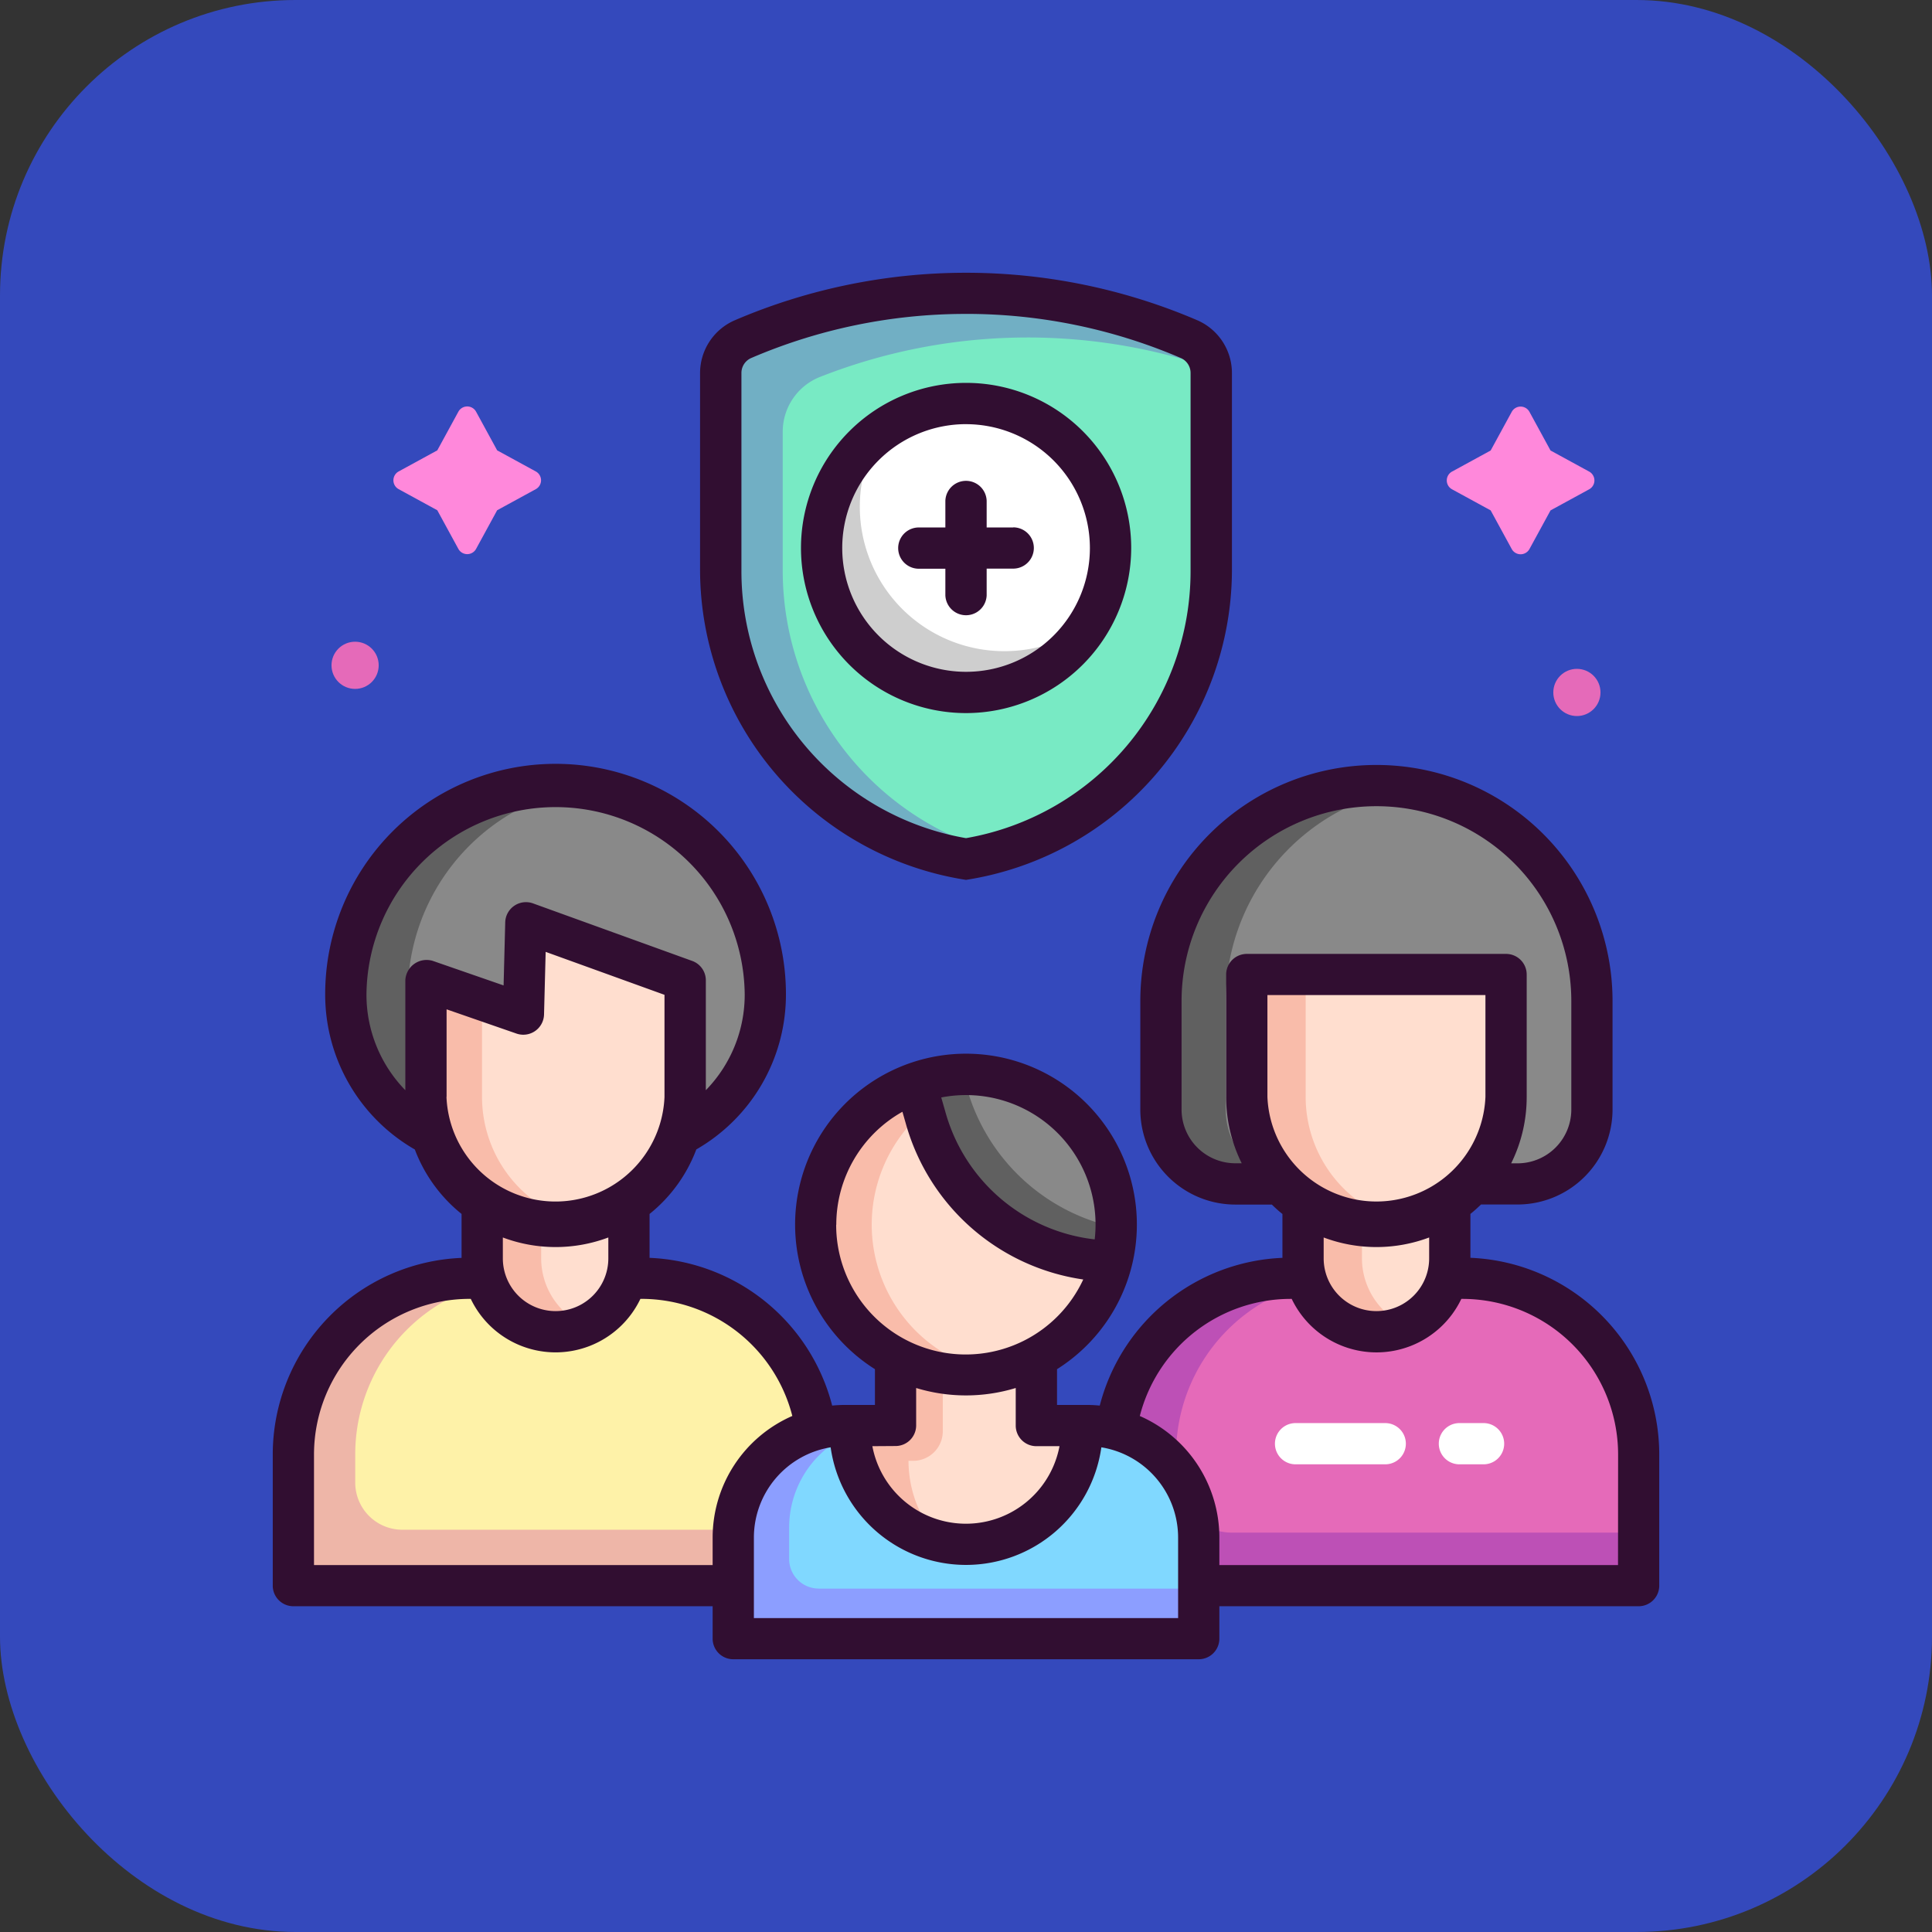 <svg xmlns="http://www.w3.org/2000/svg" width="85" height="85" viewBox="0 0 85 85">
  <rect x="0" y="0" width="85" height="85" fill="#333333" stroke="none"/>
  <g id="Grupo_1044459" data-name="Grupo 1044459" transform="translate(-180 -558)">
    <rect id="Rectángulo_355956" data-name="Rectángulo 355956" width="85" height="85" rx="13" transform="translate(180 558)" fill="#3449bc"/>
    <g id="seguro-familiar" transform="translate(192 570)">
      <g id="Grupo_1044455" data-name="Grupo 1044455" transform="translate(0 0)">
        <g id="Grupo_1044450" data-name="Grupo 1044450" transform="translate(0 21.608)">
          <g id="Grupo_1044442" data-name="Grupo 1044442" transform="translate(0.907 0.907)">
            <g id="Grupo_1044435" data-name="Grupo 1044435" transform="translate(36.113 0.05)">
              <g id="Grupo_1044429" data-name="Grupo 1044429" transform="translate(0 21.671)">
                <path id="Trazado_774115" data-name="Trazado 774115" d="M300.554,340.835H293a7.759,7.759,0,0,0-7.759,7.759v5.766h23.072v-5.766A7.759,7.759,0,0,0,300.554,340.835Z" transform="translate(-285.241 -340.835)" fill="#e56ab9"/>
                <path id="Trazado_774116" data-name="Trazado 774116" d="M290.428,352.028a2.464,2.464,0,0,1-2.465-2.464v-.983a7.747,7.747,0,0,1,7.749-7.746H292.99a7.747,7.747,0,0,0-7.749,7.746v5.779h23.072v-2.332Z" transform="translate(-285.241 -340.835)" fill="#bd50b6"/>
              </g>
              <g id="Grupo_1044433" data-name="Grupo 1044433" transform="translate(2.055)">
                <g id="Grupo_1044430" data-name="Grupo 1044430">
                  <path id="Trazado_774117" data-name="Trazado 774117" d="M316.768,191.384H304.35a3.272,3.272,0,0,1-3.272-3.272v-4.768a9.481,9.481,0,0,1,18.961,0v4.768A3.272,3.272,0,0,1,316.768,191.384Z" transform="translate(-301.078 -173.863)" fill="#898989"/>
                  <path id="Trazado_774118" data-name="Trazado 774118" d="M303.93,188.112v-4.773a9.48,9.48,0,0,1,8.055-9.37,9.486,9.486,0,0,0-10.906,9.37v4.773a3.271,3.271,0,0,0,3.272,3.27H307.2A3.271,3.271,0,0,1,303.93,188.112Z" transform="translate(-301.078 -173.862)" fill="#606060"/>
                </g>
                <g id="Grupo_1044431" data-name="Grupo 1044431" transform="translate(6.253 16.488)">
                  <path id="Trazado_774119" data-name="Trazado 774119" d="M355.711,300.9h-6.455v4.308a3.228,3.228,0,1,0,6.455,0Z" transform="translate(-349.256 -300.903)" fill="#ffdecf"/>
                  <path id="Trazado_774120" data-name="Trazado 774120" d="M351.848,305.212V300.9h-2.592v4.309a3.228,3.228,0,0,0,4.524,2.955A3.227,3.227,0,0,1,351.848,305.212Z" transform="translate(-349.256 -300.903)" fill="#f9bcaa"/>
                </g>
                <g id="Grupo_1044432" data-name="Grupo 1044432" transform="translate(3.777 8.307)">
                  <path id="Trazado_774121" data-name="Trazado 774121" d="M335.885,248.952a5.7,5.7,0,0,1-5.7-5.7v-5.383h11.406v5.383A5.7,5.7,0,0,1,335.885,248.952Z" transform="translate(-330.182 -237.866)" fill="#ffdecf"/>
                  <path id="Trazado_774122" data-name="Trazado 774122" d="M332.774,243.251v-5.385h-2.592v5.385a5.7,5.7,0,0,0,7,5.551A5.7,5.7,0,0,1,332.774,243.251Z" transform="translate(-330.182 -237.866)" fill="#f9bcaa"/>
                </g>
              </g>
              <g id="Grupo_1044434" data-name="Grupo 1044434" transform="translate(7.072 28.045)">
                <path id="Trazado_774123" data-name="Trazado 774123" d="M344.582,391.758h-3.946a.907.907,0,1,1,0-1.814h3.946a.907.907,0,1,1,0,1.814Z" transform="translate(-339.729 -389.944)" fill="#fff"/>
                <path id="Trazado_774124" data-name="Trazado 774124" d="M397.247,391.758h-1.063a.907.907,0,1,1,0-1.814h1.063a.907.907,0,1,1,0,1.814Z" transform="translate(-388.068 -389.944)" fill="#fff"/>
              </g>
            </g>
            <g id="Grupo_1044441" data-name="Grupo 1044441">
              <g id="Grupo_1044436" data-name="Grupo 1044436" transform="translate(0 21.721)">
                <path id="Trazado_774125" data-name="Trazado 774125" d="M22.3,340.835H14.75a7.759,7.759,0,0,0-7.759,7.759v5.766H30.063v-5.766A7.759,7.759,0,0,0,22.3,340.835Z" transform="translate(-6.991 -340.835)" fill="#fef2a8"/>
                <path id="Trazado_774126" data-name="Trazado 774126" d="M11.787,351.9a2.073,2.073,0,0,1-2.074-2.073V348.58a7.747,7.747,0,0,1,7.749-7.746H14.74a7.747,7.747,0,0,0-7.749,7.746v5.779H30.063V351.9Z" transform="translate(-6.991 -340.834)" fill="#eeb6a8"/>
              </g>
              <g id="Grupo_1044440" data-name="Grupo 1044440" transform="translate(2.308)">
                <g id="Grupo_1044437" data-name="Grupo 1044437">
                  <path id="Trazado_774127" data-name="Trazado 774127" d="M36.281,189.672H31.723a6.949,6.949,0,0,1-6.949-6.949V182.7a9.228,9.228,0,1,1,18.456,0v.018A6.949,6.949,0,0,1,36.281,189.672Z" transform="translate(-24.774 -173.476)" fill="#898989"/>
                  <path id="Trazado_774128" data-name="Trazado 774128" d="M27.5,182.725V182.7a9.227,9.227,0,0,1,7.867-9.124A9.229,9.229,0,0,0,24.775,182.7v.025a6.948,6.948,0,0,0,6.949,6.947h2.722A6.948,6.948,0,0,1,27.5,182.725Z" transform="translate(-24.775 -173.476)" fill="#606060"/>
                </g>
                <g id="Grupo_1044438" data-name="Grupo 1044438" transform="translate(6 16.538)">
                  <path id="Trazado_774129" data-name="Trazado 774129" d="M77.461,300.9H71.006v4.308a3.228,3.228,0,1,0,6.455,0Z" transform="translate(-71.006 -300.903)" fill="#ffdecf"/>
                  <path id="Trazado_774130" data-name="Trazado 774130" d="M73.6,305.212V300.9H71.006v4.309a3.228,3.228,0,0,0,4.524,2.955A3.227,3.227,0,0,1,73.6,305.212Z" transform="translate(-71.006 -300.903)" fill="#f9bcaa"/>
                </g>
                <g id="Grupo_1044439" data-name="Grupo 1044439" transform="translate(3.525 6.082)">
                  <path id="Trazado_774131" data-name="Trazado 774131" d="M57.635,233.7a5.7,5.7,0,0,1-5.7-5.7v-5.126l4.292,1.489.1-4.023,7.01,2.534V228A5.7,5.7,0,0,1,57.635,233.7Z" transform="translate(-51.932 -220.339)" fill="#ffdecf"/>
                  <path id="Trazado_774132" data-name="Trazado 774132" d="M54.4,244.989v-4.272l-2.463-.854v5.126a5.7,5.7,0,0,0,6.935,5.566A5.7,5.7,0,0,1,54.4,244.989Z" transform="translate(-51.933 -237.329)" fill="#f9bcaa"/>
                </g>
              </g>
            </g>
          </g>
          <g id="Grupo_1044449" data-name="Grupo 1044449">
            <g id="Grupo_1044445" data-name="Grupo 1044445" transform="translate(20.26 23.923)">
              <g id="Grupo_1044443" data-name="Grupo 1044443">
                <path id="Trazado_774133" data-name="Trazado 774133" d="M169.441,356v-5.183h-6.2V356h-2.213a4.928,4.928,0,0,0-4.929,4.927v4.452h20.48v-4.452A4.928,4.928,0,0,0,171.653,356Z" transform="translate(-156.103 -350.817)" fill="#80d8ff"/>
                <path id="Trazado_774134" data-name="Trazado 774134" d="M159.862,397.924a1.3,1.3,0,0,1-1.3-1.3V395.24a4.493,4.493,0,0,1,4.494-4.492h-2.028a4.928,4.928,0,0,0-4.929,4.927v4.452h20.48v-2.2H159.862Z" transform="translate(-156.103 -385.565)" fill="#8c9eff"/>
              </g>
              <g id="Grupo_1044444" data-name="Grupo 1044444" transform="translate(5.118)">
                <path id="Trazado_774135" data-name="Trazado 774135" d="M200.658,361.225A5.211,5.211,0,0,0,205.78,356h-2.024v-5.183h-6.2V356h-2.024A5.211,5.211,0,0,0,200.658,361.225Z" transform="translate(-195.536 -350.817)" fill="#ffdecf"/>
                <path id="Trazado_774136" data-name="Trazado 774136" d="M198.128,357.556h.209a1.3,1.3,0,0,0,1.3-1.3v-5.442H197.56V356h-2.024a5.253,5.253,0,0,0,3.96,5.085A5.269,5.269,0,0,1,198.128,357.556Z" transform="translate(-195.536 -350.818)" fill="#f9bcaa"/>
              </g>
            </g>
            <g id="Grupo_1044448" data-name="Grupo 1044448">
              <g id="Grupo_1044446" data-name="Grupo 1044446" transform="translate(23.889 13.664)">
                <ellipse id="Elipse_5009" data-name="Elipse 5009" cx="6.611" cy="6.608" rx="6.611" ry="6.608" transform="translate(0 0)" fill="#ffdecf"/>
                <path id="Trazado_774137" data-name="Trazado 774137" d="M186.529,278.375a6.609,6.609,0,0,1,5.379-6.492,6.608,6.608,0,1,0,0,12.983A6.609,6.609,0,0,1,186.529,278.375Z" transform="translate(-184.066 -271.767)" fill="#f9bcaa"/>
              </g>
              <g id="Grupo_1044447" data-name="Grupo 1044447">
                <path id="Trazado_774138" data-name="Trazado 774138" d="M220.177,271.768a6.6,6.6,0,0,0-2.211.38l.445,1.552a8.674,8.674,0,0,0,8.179,6.282,6.61,6.61,0,0,0-6.413-8.213Z" transform="translate(-189.677 -258.104)" fill="#898989"/>
                <path id="Trazado_774139" data-name="Trazado 774139" d="M220.225,272.423l-.181-.633a6.6,6.6,0,0,0-2.078.377l.445,1.552A8.674,8.674,0,0,0,226.59,280a6.624,6.624,0,0,0,.194-1.48A8.673,8.673,0,0,1,220.225,272.423Z" transform="translate(-189.677 -258.123)" fill="#606060"/>
                <path id="Trazado_774140" data-name="Trazado 774140" d="M52.692,188.219v-1.93c.162-.13.317-.27.466-.415h1.608a4.183,4.183,0,0,0,4.179-4.177v-4.773a10.388,10.388,0,0,0-20.776,0V181.7a4.183,4.183,0,0,0,4.179,4.177h1.608c.149.145.3.284.466.415v1.929a8.671,8.671,0,0,0-8.037,6.5c-.189-.018-.38-.029-.574-.029H34.505v-1.573a7.518,7.518,0,1,0-8.011,0v1.573H25.189c-.195,0-.387.01-.577.029a8.668,8.668,0,0,0-8.034-6.5v-1.931a6.638,6.638,0,0,0,2.057-2.839,7.855,7.855,0,0,0,3.943-6.829,10.135,10.135,0,0,0-20.271,0,7.858,7.858,0,0,0,3.944,6.832,6.639,6.639,0,0,0,2.056,2.835v1.934A8.661,8.661,0,0,0,0,196.863v5.779a.907.907,0,0,0,.907.907H19.353v1.425a.907.907,0,0,0,.907.907H40.74a.907.907,0,0,0,.907-.907v-1.425H60.093a.907.907,0,0,0,.907-.907v-5.779A8.664,8.664,0,0,0,52.692,188.219ZM42.63,184.06h-.282a2.366,2.366,0,0,1-2.364-2.363v-4.773a8.573,8.573,0,0,1,17.147,0V181.7a2.367,2.367,0,0,1-2.364,2.363h-.282a6.558,6.558,0,0,0,.683-2.922v-5.385a.907.907,0,0,0-.907-.907H42.853a.907.907,0,0,0-.907.907v5.385A6.56,6.56,0,0,0,42.63,184.06Zm1.131-2.922V176.66h9.592v4.478a4.8,4.8,0,0,1-9.592,0Zm7.116,6.187v.919a2.32,2.32,0,0,1-4.641,0v-.919a6.6,6.6,0,0,0,4.641,0ZM36.2,186.761a5.714,5.714,0,0,1-.038.648,7.72,7.72,0,0,1-6.559-5.574l-.192-.67a5.7,5.7,0,0,1,6.789,5.6Zm-11.407,0a5.7,5.7,0,0,1,2.91-4.967l.155.541a9.522,9.522,0,0,0,7.8,6.838,5.7,5.7,0,0,1-10.87-2.411ZM27.4,196.5a.907.907,0,0,0,.907-.907v-1.646a7.514,7.514,0,0,0,4.381,0V195.6a.907.907,0,0,0,.907.907h1.019a4.19,4.19,0,0,1-8.234,0ZM5.833,176.012v4.834a6.015,6.015,0,0,1-1.71-4.226,8.321,8.321,0,0,1,16.641,0,6.013,6.013,0,0,1-1.71,4.225v-4.834a.907.907,0,0,0-.6-.853l-7.01-2.534a.913.913,0,0,0-1.216.829l-.072,2.783-3.12-1.082A.936.936,0,0,0,5.833,176.012Zm1.815,5.126v-3.851l3.087,1.071a.913.913,0,0,0,1.2-.833l.072-2.766,5.228,1.89v4.49a4.8,4.8,0,0,1-9.592,0Zm7.116,6.187v.919a2.32,2.32,0,0,1-4.641,0v-.919a6.6,6.6,0,0,0,4.641,0Zm4.589,13.2v1.212H1.815v-4.872a6.848,6.848,0,0,1,6.841-6.839h.056a4.135,4.135,0,0,0,7.463,0h.056a6.851,6.851,0,0,1,6.628,5.151A5.842,5.842,0,0,0,19.353,200.522Zm20.48,3.545H21.168v-3.545a4.027,4.027,0,0,1,3.377-3.968,6.014,6.014,0,0,0,11.91,0,4.027,4.027,0,0,1,3.377,3.968v3.545Zm19.353-2.332H41.647v-1.212a5.842,5.842,0,0,0-3.5-5.347,6.85,6.85,0,0,1,6.627-5.152h.056a4.135,4.135,0,0,0,7.463,0h.056a6.848,6.848,0,0,1,6.841,6.839Z" transform="translate(0 -166.489)" fill="#310e31"/>
              </g>
            </g>
          </g>
        </g>
        <g id="Grupo_1044454" data-name="Grupo 1044454" transform="translate(18.801 0)">
          <g id="Grupo_1044451" data-name="Grupo 1044451">
            <path id="Trazado_774141" data-name="Trazado 774141" d="M151.874,10.44v8.7a12.87,12.87,0,0,0,10.789,12.688,12.87,12.87,0,0,0,10.789-12.688v-8.7a1.626,1.626,0,0,0-.984-1.493,24.8,24.8,0,0,0-19.609,0,1.626,1.626,0,0,0-.984,1.493Z" transform="translate(-150.964 -6.028)" fill="#78eac4"/>
            <path id="Trazado_774142" data-name="Trazado 774142" d="M154.6,19.143V13.024a2.59,2.59,0,0,1,1.646-2.415,24.932,24.932,0,0,1,17.19-.395,1.626,1.626,0,0,0-.968-1.267,24.8,24.8,0,0,0-19.609,0,1.626,1.626,0,0,0-.984,1.493v8.7a12.87,12.87,0,0,0,10.789,12.688,13,13,0,0,0,1.363-.3A12.864,12.864,0,0,1,154.6,19.143Z" transform="translate(-150.964 -6.028)" fill="#71afc4"/>
            <path id="Trazado_774143" data-name="Trazado 774143" d="M156.561,26.711a13.824,13.824,0,0,1-11.7-13.6v-8.7A2.532,2.532,0,0,1,146.4,2.086a25.808,25.808,0,0,1,20.328,0,2.531,2.531,0,0,1,1.533,2.326v8.7A13.824,13.824,0,0,1,156.561,26.711Zm0-24.9a23.9,23.9,0,0,0-9.445,1.938.717.717,0,0,0-.435.659v8.7a11.92,11.92,0,0,0,9.88,11.767,11.92,11.92,0,0,0,9.88-11.767v-8.7a.717.717,0,0,0-.435-.659,23.9,23.9,0,0,0-9.445-1.939Z" transform="translate(-144.862 0)" fill="#310e31"/>
          </g>
          <g id="Grupo_1044453" data-name="Grupo 1044453" transform="translate(4.431 4.846)">
            <g id="Grupo_1044452" data-name="Grupo 1044452">
              <ellipse id="Elipse_5010" data-name="Elipse 5010" cx="6.36" cy="6.356" rx="6.36" ry="6.356" transform="translate(0.909 0.908)" fill="#fff"/>
              <path id="Trazado_774144" data-name="Trazado 774144" d="M194.046,63.334a6.355,6.355,0,0,1-5.416-9.687,6.357,6.357,0,1,0,9.145,8.479A6.331,6.331,0,0,1,194.046,63.334Z" transform="translate(-185.09 -51.531)" fill="#cecece"/>
              <path id="Trazado_774145" data-name="Trazado 774145" d="M186.267,51.868a7.264,7.264,0,1,1,7.268-7.264A7.274,7.274,0,0,1,186.267,51.868Zm0-12.712a5.448,5.448,0,1,0,5.451,5.448A5.456,5.456,0,0,0,186.267,39.157Z" transform="translate(-178.999 -37.341)" fill="#310e31"/>
            </g>
            <path id="Trazado_774146" data-name="Trazado 774146" d="M217.062,72.4h-1.168V71.228a.909.909,0,0,0-1.817,0V72.4h-1.168a.908.908,0,1,0,0,1.816h1.168v1.167a.909.909,0,0,0,1.817,0V74.211h1.168a.908.908,0,1,0,0-1.816Z" transform="translate(-207.717 -66.04)" fill="#310e31"/>
          </g>
        </g>
      </g>
      <g id="Grupo_1044458" data-name="Grupo 1044458" transform="translate(2.585 5.882)">
        <g id="Grupo_1044456" data-name="Grupo 1044456">
          <circle id="Elipse_5011" data-name="Elipse 5011" cx="1.038" cy="1.038" r="1.038" transform="translate(0 10.351)" fill="#e56ab9"/>
          <path id="XMLID_147_" d="M44.555,45.552l.927,1.7,1.7.928a.444.444,0,0,1,0,.779l-1.7.928-.927,1.7a.445.445,0,0,1-.78,0l-.927-1.7-1.7-.928a.444.444,0,0,1,0-.779l1.7-.928.927-1.7A.444.444,0,0,1,44.555,45.552Z" transform="translate(-38.194 -45.32)" fill="#ff88db"/>
        </g>
        <g id="Grupo_1044457" data-name="Grupo 1044457" transform="translate(49.07 0.007)">
          <circle id="Elipse_5012" data-name="Elipse 5012" cx="1.038" cy="1.038" r="1.038" transform="translate(4.684 11.538)" fill="#e56ab9"/>
          <path id="XMLID_146_" d="M400.852,45.607l-.927,1.7-1.7.928a.444.444,0,0,0,0,.779l1.7.928.927,1.7a.445.445,0,0,0,.78,0l.927-1.7,1.7-.928a.444.444,0,0,0,0-.779l-1.7-.928-.927-1.7A.444.444,0,0,0,400.852,45.607Z" transform="translate(-397.997 -45.376)" fill="#ff88db"/>
        </g>
      </g>
    </g>
  </g>
</svg>
